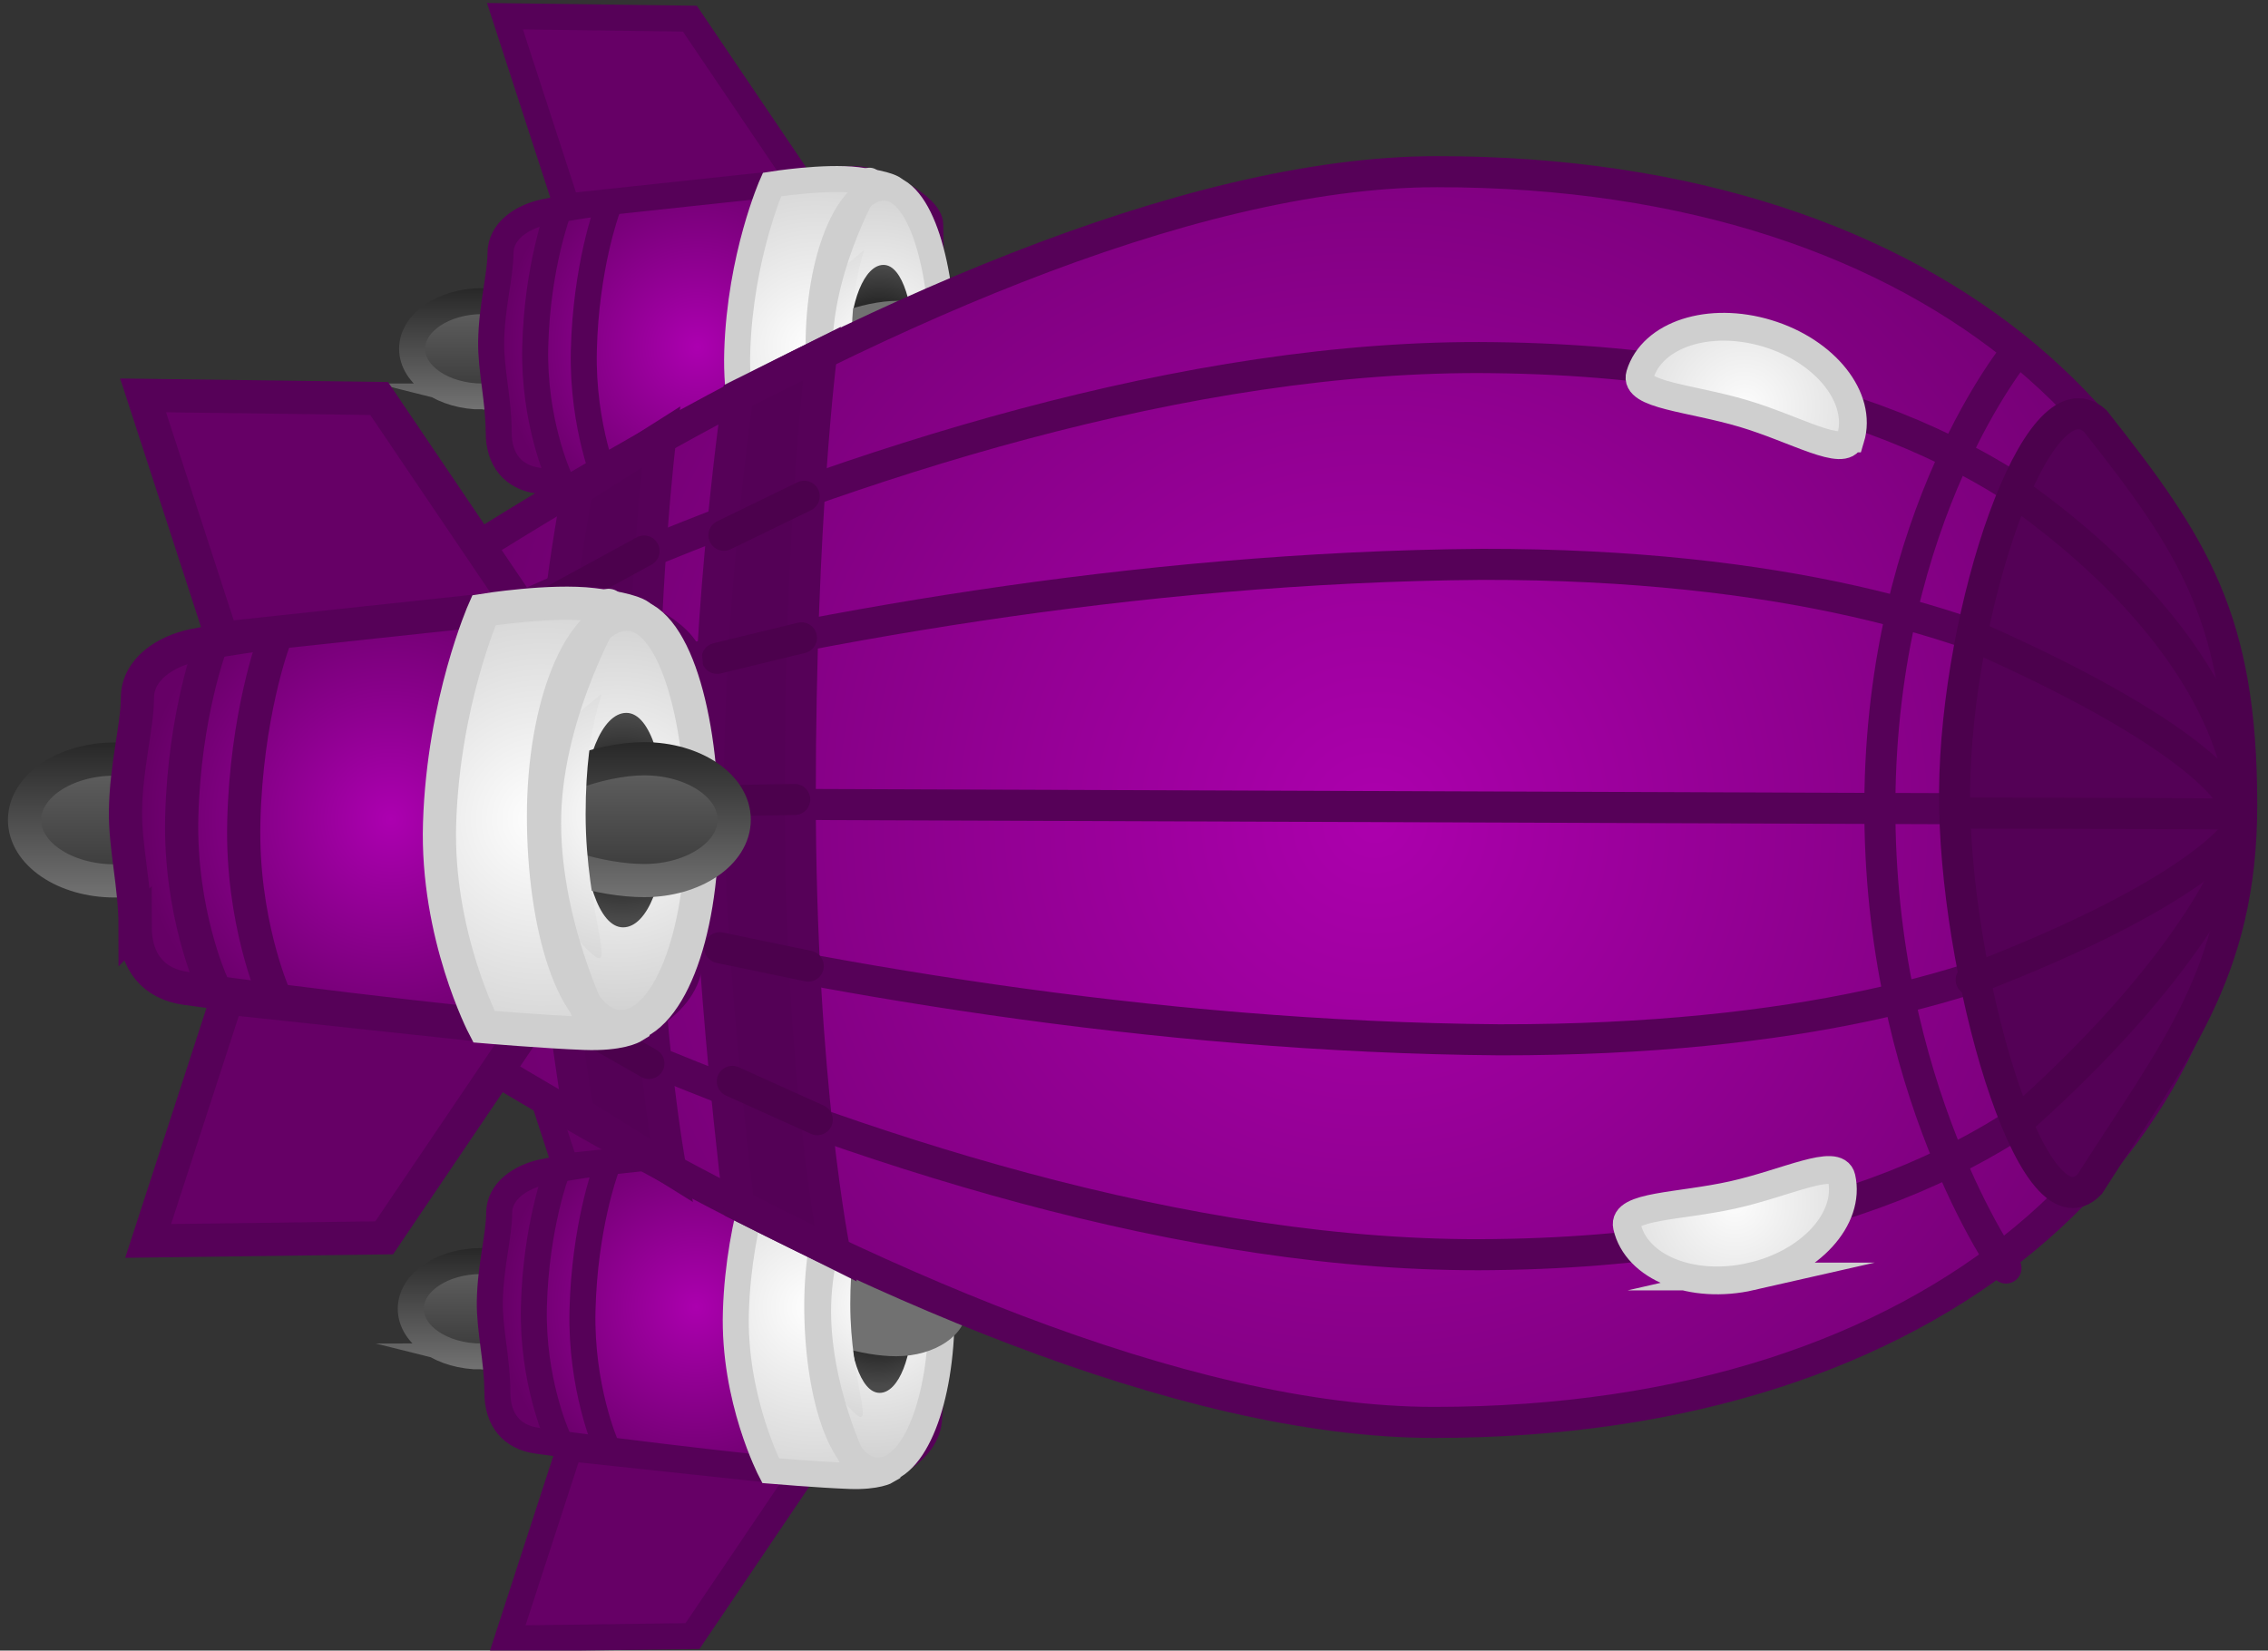 <?xml version="1.0" encoding="UTF-8" standalone="no"?>
<svg version="1.1" width="845" height="615" viewBox="0 0 169 123" id="svg2" sodipodi:docname="bad.svg" inkscape:version="1.4 (86a8ad7, 2024-10-11)" xmlns:inkscape="http://www.inkscape.org/namespaces/inkscape" xmlns:sodipodi="http://sodipodi.sourceforge.net/DTD/sodipodi-0.dtd" xmlns:xlink="http://www.w3.org/1999/xlink" xmlns="http://www.w3.org/2000/svg" xmlns:svg="http://www.w3.org/2000/svg">
  <rect x="0" y="0" width="169" height="123" fill="#333333" stroke="none"/>
  <defs id="defs2">
    <linearGradient id="linearGradient157" inkscape:collect="always">
      <stop style="stop-color:#717171;stop-opacity:1" offset="0" id="stop157" />
      <stop style="stop-color:#2a2a2a;stop-opacity:1" offset="1" id="stop158" />
    </linearGradient>
    <linearGradient x1="223.031" y1="146.917" x2="223.031" y2="154.822" gradientUnits="userSpaceOnUse" id="linearGradient156" gradientTransform="translate(-177.99,-140.348)" spreadMethod="pad">
      <stop offset="0" stop-color="#e3e3e3" id="stop155" style="stop-color:#2b2b2b;stop-opacity:1" />
      <stop offset="1" stop-color="#808080" id="stop156" />
    </linearGradient>
    <linearGradient x1="223.031" y1="146.917" x2="223.031" y2="154.822" gradientUnits="userSpaceOnUse" id="linearGradient154" gradientTransform="translate(-177.99,-140.348)" spreadMethod="pad">
      <stop offset="0" stop-color="#e3e3e3" id="stop153" style="stop-color:#282828;stop-opacity:1" />
      <stop offset="1" stop-color="#808080" id="stop154" />
    </linearGradient>
    <linearGradient x1="223.031" y1="146.917" x2="223.031" y2="154.822" gradientUnits="userSpaceOnUse" id="linearGradient152" gradientTransform="translate(-177.99,-140.348)" spreadMethod="pad">
      <stop offset="0" stop-color="#e3e3e3" id="stop151" />
      <stop offset="1" stop-color="#808080" id="stop152" />
    </linearGradient>
    <linearGradient x1="223.031" y1="146.917" x2="223.031" y2="154.822" gradientUnits="userSpaceOnUse" id="linearGradient150" gradientTransform="translate(-177.99,-140.348)" spreadMethod="pad">
      <stop offset="0" stop-color="#e3e3e3" id="stop149" />
      <stop offset="1" stop-color="#808080" id="stop150" />
    </linearGradient>
    <linearGradient id="linearGradient147" inkscape:collect="always">
      <stop style="stop-color:#1a1a1a;stop-opacity:1" offset="0" id="stop147" />
      <stop style="stop-color:#808080;stop-opacity:1" offset="1" id="stop148" />
    </linearGradient>
    <linearGradient x1="223.031" y1="146.917" x2="223.031" y2="154.822" gradientUnits="userSpaceOnUse" id="linearGradient146" gradientTransform="translate(-177.99,-140.348)" spreadMethod="pad">
      <stop offset="0" stop-color="#808080" id="stop145" style="stop-color:#808080;stop-opacity:1" />
      <stop offset="1" stop-color="#e2e2e2" id="stop146" />
    </linearGradient>
    <linearGradient x1="223.031" y1="146.917" x2="223.031" y2="154.822" gradientUnits="userSpaceOnUse" id="linearGradient144" gradientTransform="translate(-177.99,-140.348)" spreadMethod="pad">
      <stop offset="0" stop-color="#808080" id="stop143" style="stop-color:#191919;stop-opacity:1" />
      <stop offset="1" stop-color="#e2e2e2" id="stop144" />
    </linearGradient>
    <linearGradient x1="223.031" y1="146.917" x2="223.031" y2="154.822" gradientUnits="userSpaceOnUse" id="linearGradient142" gradientTransform="translate(-177.99,-140.348)" spreadMethod="pad">
      <stop offset="0" stop-color="#808080" id="stop141" style="stop-color:#1a1a1a;stop-opacity:1" />
      <stop offset="1" stop-color="#e2e2e2" id="stop142" />
    </linearGradient>
    <linearGradient x1="223.031" y1="146.917" x2="223.031" y2="154.822" gradientUnits="userSpaceOnUse" id="linearGradient140" gradientTransform="translate(-177.99,-140.348)" spreadMethod="pad">
      <stop offset="0" stop-color="#808080" id="stop139" style="stop-color:#1b1b1b;stop-opacity:1" />
      <stop offset="1" stop-color="#e2e2e2" id="stop140" />
    </linearGradient>
    <linearGradient x1="223.031" y1="146.917" x2="223.031" y2="154.822" gradientUnits="userSpaceOnUse" id="linearGradient138" gradientTransform="translate(-177.99,-140.348)" spreadMethod="pad">
      <stop offset="0" stop-color="#808080" id="stop137" style="stop-color:#1d1d1d;stop-opacity:1" />
      <stop offset="1" stop-color="#e2e2e2" id="stop138" />
    </linearGradient>
    <linearGradient x1="223.031" y1="146.917" x2="223.031" y2="154.822" gradientUnits="userSpaceOnUse" id="linearGradient136" gradientTransform="translate(-177.99,-140.348)" spreadMethod="pad">
      <stop offset="0" stop-color="#808080" id="stop135" style="stop-color:#222222;stop-opacity:1" />
      <stop offset="1" stop-color="#e2e2e2" id="stop136" />
    </linearGradient>
    <linearGradient x1="223.031" y1="146.917" x2="223.031" y2="154.822" gradientUnits="userSpaceOnUse" id="linearGradient134" gradientTransform="translate(-177.99,-140.348)" spreadMethod="pad">
      <stop offset="0" stop-color="#808080" id="stop133" style="stop-color:#252525;stop-opacity:1" />
      <stop offset="1" stop-color="#e2e2e2" id="stop134" />
    </linearGradient>
    <linearGradient x1="223.031" y1="146.917" x2="223.031" y2="154.822" gradientUnits="userSpaceOnUse" id="linearGradient132" gradientTransform="translate(-177.99,-140.348)" spreadMethod="pad">
      <stop offset="0" stop-color="#808080" id="stop131" style="stop-color:#272727;stop-opacity:1" />
      <stop offset="1" stop-color="#e2e2e2" id="stop132" />
    </linearGradient>
    <linearGradient x1="223.031" y1="146.917" x2="223.031" y2="154.822" gradientUnits="userSpaceOnUse" id="linearGradient130" gradientTransform="translate(-177.99,-140.348)" spreadMethod="pad">
      <stop offset="0" stop-color="#808080" id="stop129" style="stop-color:#2b2b2b;stop-opacity:1" />
      <stop offset="1" stop-color="#e2e2e2" id="stop130" />
    </linearGradient>
    <linearGradient x1="223.031" y1="146.917" x2="223.031" y2="154.822" gradientUnits="userSpaceOnUse" id="linearGradient128" gradientTransform="translate(-177.99,-140.348)" spreadMethod="pad">
      <stop offset="0" stop-color="#808080" id="stop127" style="stop-color:#2d2d2d;stop-opacity:1" />
      <stop offset="1" stop-color="#e2e2e2" id="stop128" />
    </linearGradient>
    <linearGradient x1="223.031" y1="146.917" x2="223.031" y2="154.822" gradientUnits="userSpaceOnUse" id="linearGradient126" gradientTransform="translate(-177.99,-140.348)" spreadMethod="pad">
      <stop offset="0" stop-color="#808080" id="stop125" style="stop-color:#2f2f2f;stop-opacity:1" />
      <stop offset="1" stop-color="#e2e2e2" id="stop126" />
    </linearGradient>
    <linearGradient x1="223.031" y1="146.917" x2="223.031" y2="154.822" gradientUnits="userSpaceOnUse" id="linearGradient124" gradientTransform="translate(-177.99,-140.348)" spreadMethod="pad">
      <stop offset="0" stop-color="#808080" id="stop123" style="stop-color:#323232;stop-opacity:1" />
      <stop offset="1" stop-color="#e2e2e2" id="stop124" />
    </linearGradient>
    <linearGradient x1="223.031" y1="146.917" x2="223.031" y2="154.822" gradientUnits="userSpaceOnUse" id="linearGradient122" gradientTransform="translate(-177.99,-140.348)" spreadMethod="pad">
      <stop offset="0" stop-color="#808080" id="stop121" style="stop-color:#363636;stop-opacity:1" />
      <stop offset="1" stop-color="#e2e2e2" id="stop122" />
    </linearGradient>
    <linearGradient x1="223.031" y1="146.917" x2="223.031" y2="154.822" gradientUnits="userSpaceOnUse" id="linearGradient120" gradientTransform="translate(-177.99,-140.348)" spreadMethod="pad">
      <stop offset="0" stop-color="#808080" id="stop119" style="stop-color:#404040;stop-opacity:1" />
      <stop offset="1" stop-color="#e2e2e2" id="stop120" />
    </linearGradient>
    <linearGradient x1="223.031" y1="146.917" x2="223.031" y2="154.822" gradientUnits="userSpaceOnUse" id="linearGradient118" gradientTransform="translate(-177.99,-140.348)" spreadMethod="pad">
      <stop offset="0" stop-color="#808080" id="stop117" style="stop-color:#444444;stop-opacity:1" />
      <stop offset="1" stop-color="#e2e2e2" id="stop118" />
    </linearGradient>
    <linearGradient x1="223.031" y1="146.917" x2="223.031" y2="154.822" gradientUnits="userSpaceOnUse" id="linearGradient116" gradientTransform="translate(-177.99,-140.348)" spreadMethod="pad">
      <stop offset="0" stop-color="#808080" id="stop115" style="stop-color:#565656;stop-opacity:1" />
      <stop offset="1" stop-color="#e2e2e2" id="stop116" />
    </linearGradient>
    <linearGradient x1="223.031" y1="146.917" x2="223.031" y2="154.822" gradientUnits="userSpaceOnUse" id="linearGradient114" gradientTransform="translate(-177.99,-140.348)" spreadMethod="pad">
      <stop offset="0" stop-color="#808080" id="stop113" style="stop-color:#6b6b6b;stop-opacity:1" />
      <stop offset="1" stop-color="#e2e2e2" id="stop114" />
    </linearGradient>
    <linearGradient x1="223.031" y1="146.917" x2="223.031" y2="154.822" gradientUnits="userSpaceOnUse" id="linearGradient112" gradientTransform="translate(-177.99,-140.348)" spreadMethod="pad">
      <stop offset="0" stop-color="#808080" id="stop111" style="stop-color:#6c6c6c;stop-opacity:1" />
      <stop offset="1" stop-color="#e2e2e2" id="stop112" />
    </linearGradient>
    <linearGradient x1="223.031" y1="146.917" x2="223.031" y2="154.822" gradientUnits="userSpaceOnUse" id="linearGradient110" gradientTransform="translate(-177.99,-140.348)" spreadMethod="pad">
      <stop offset="0" stop-color="#808080" id="stop109" style="stop-color:#666666;stop-opacity:1" />
      <stop offset="1" stop-color="#e2e2e2" id="stop110" />
    </linearGradient>
    <linearGradient x1="223.031" y1="146.917" x2="223.031" y2="154.822" gradientUnits="userSpaceOnUse" id="linearGradient108" gradientTransform="translate(-177.99,-140.348)" spreadMethod="pad">
      <stop offset="0" stop-color="#808080" id="stop107" style="stop-color:#7a7a7a;stop-opacity:1" />
      <stop offset="1" stop-color="#e2e2e2" id="stop108" />
    </linearGradient>
    <linearGradient x1="223.031" y1="146.917" x2="223.031" y2="154.822" gradientUnits="userSpaceOnUse" id="linearGradient106" gradientTransform="translate(-177.99,-140.348)" spreadMethod="pad">
      <stop offset="0" stop-color="#808080" id="stop105" style="stop-color:#7d7d7d;stop-opacity:1" />
      <stop offset="1" stop-color="#e2e2e2" id="stop106" />
    </linearGradient>
    <linearGradient x1="223.031" y1="146.917" x2="223.031" y2="154.822" gradientUnits="userSpaceOnUse" id="linearGradient104" gradientTransform="translate(-177.99,-140.348)" spreadMethod="pad">
      <stop offset="0" stop-color="#808080" id="stop103" style="stop-color:#808080;stop-opacity:1" />
      <stop offset="1" stop-color="#e2e2e2" id="stop104" />
    </linearGradient>
    <linearGradient x1="223.031" y1="146.917" x2="223.031" y2="154.822" gradientUnits="userSpaceOnUse" id="linearGradient102" gradientTransform="translate(-177.99,-140.348)" spreadMethod="pad">
      <stop offset="0" stop-color="#808080" id="stop101" style="stop-color:#7d7d7d;stop-opacity:1" />
      <stop offset="1" stop-color="#e2e2e2" id="stop102" />
    </linearGradient>
    <linearGradient x1="223.031" y1="146.917" x2="223.031" y2="154.822" gradientUnits="userSpaceOnUse" id="linearGradient100" gradientTransform="translate(-177.99,-140.348)" spreadMethod="pad">
      <stop offset="0" stop-color="#808080" id="stop99" style="stop-color:#808080;stop-opacity:1" />
      <stop offset="1" stop-color="#e2e2e2" id="stop100" />
    </linearGradient>
    <linearGradient x1="223.031" y1="146.917" x2="223.031" y2="154.822" gradientUnits="userSpaceOnUse" id="linearGradient98" gradientTransform="translate(-177.99,-140.348)">
      <stop offset="0" stop-color="#808080" id="stop97" style="stop-color:#505050;stop-opacity:1" />
      <stop offset="1" stop-color="#e2e2e2" id="stop98" />
    </linearGradient>
    <linearGradient x1="223.031" y1="146.917" x2="223.031" y2="154.822" gradientUnits="userSpaceOnUse" id="linearGradient96" gradientTransform="translate(-177.99,-140.348)" spreadMethod="pad">
      <stop offset="0" stop-color="#808080" id="stop96" />
      <stop offset="1" stop-color="#e3e3e3" id="stop95" />
    </linearGradient>
    <linearGradient x1="223.031" y1="146.917" x2="223.031" y2="154.822" gradientUnits="userSpaceOnUse" id="linearGradient94" gradientTransform="translate(-177.99,-140.348)" spreadMethod="pad">
      <stop offset="0" stop-color="#808080" id="stop94" />
      <stop offset="1" stop-color="#e3e3e3" id="stop93" />
    </linearGradient>
    <linearGradient x1="223.031" y1="146.917" x2="223.031" y2="154.822" gradientUnits="userSpaceOnUse" id="linearGradient92" gradientTransform="translate(-177.99,-140.348)" spreadMethod="pad">
      <stop offset="0" stop-color="#808080" id="stop92" />
      <stop offset="1" stop-color="#e3e3e3" id="stop91" />
    </linearGradient>
    <linearGradient x1="223.031" y1="146.917" x2="223.031" y2="154.822" gradientUnits="userSpaceOnUse" id="linearGradient90" gradientTransform="translate(-177.99,-140.348)" spreadMethod="pad">
      <stop offset="0" stop-color="#808080" id="stop90" />
      <stop offset="1" stop-color="#e3e3e3" id="stop89" />
    </linearGradient>
    <linearGradient x1="223.031" y1="146.917" x2="223.031" y2="154.822" gradientUnits="userSpaceOnUse" id="linearGradient88" gradientTransform="translate(-177.99,-140.348)" spreadMethod="pad">
      <stop offset="0" stop-color="#808080" id="stop88" />
      <stop offset="1" stop-color="#e3e3e3" id="stop87" />
    </linearGradient>
    <linearGradient x1="223.031" y1="146.917" x2="223.031" y2="154.822" gradientUnits="userSpaceOnUse" id="linearGradient86" gradientTransform="translate(-177.99,-140.348)" spreadMethod="pad">
      <stop offset="0" stop-color="#808080" id="stop86" />
      <stop offset="1" stop-color="#e3e3e3" id="stop85" />
    </linearGradient>
    <linearGradient x1="223.031" y1="146.917" x2="223.031" y2="154.822" gradientUnits="userSpaceOnUse" id="linearGradient84" gradientTransform="translate(-177.99,-140.348)" spreadMethod="pad">
      <stop offset="0" stop-color="#808080" id="stop84" />
      <stop offset="1" stop-color="#e3e3e3" id="stop83" />
    </linearGradient>
    <linearGradient x1="223.031" y1="146.917" x2="223.031" y2="154.822" gradientUnits="userSpaceOnUse" id="linearGradient82" gradientTransform="translate(-177.99,-140.348)" spreadMethod="pad">
      <stop offset="0" stop-color="#808080" id="stop82" />
      <stop offset="1" stop-color="#e3e3e3" id="stop81" />
    </linearGradient>
    <linearGradient x1="223.031" y1="146.917" x2="223.031" y2="154.822" gradientUnits="userSpaceOnUse" id="linearGradient80" gradientTransform="translate(-177.99,-140.348)" spreadMethod="pad">
      <stop offset="0" stop-color="#e3e3e3" id="stop79" style="stop-color:#989898;stop-opacity:1" />
      <stop offset="1" stop-color="#808080" id="stop80" />
    </linearGradient>
    <linearGradient x1="223.031" y1="146.917" x2="223.031" y2="154.822" gradientUnits="userSpaceOnUse" id="linearGradient78" gradientTransform="translate(-177.99,-140.348)" spreadMethod="pad">
      <stop offset="0" stop-color="#e3e3e3" id="stop77" style="stop-color:#ababab;stop-opacity:1" />
      <stop offset="1" stop-color="#808080" id="stop78" />
    </linearGradient>
    <linearGradient x1="223.031" y1="146.917" x2="223.031" y2="154.822" gradientUnits="userSpaceOnUse" id="linearGradient76" gradientTransform="translate(-177.99,-140.348)" spreadMethod="pad">
      <stop offset="0" stop-color="#e3e3e3" id="stop75" style="stop-color:#bcbcbc;stop-opacity:1" />
      <stop offset="1" stop-color="#808080" id="stop76" />
    </linearGradient>
    <linearGradient x1="223.031" y1="146.917" x2="223.031" y2="154.822" gradientUnits="userSpaceOnUse" id="linearGradient74" gradientTransform="translate(-177.99,-140.348)" spreadMethod="pad">
      <stop offset="0" stop-color="#e3e3e3" id="stop73" style="stop-color:#c1c1c1;stop-opacity:1" />
      <stop offset="1" stop-color="#808080" id="stop74" />
    </linearGradient>
    <linearGradient x1="223.031" y1="146.917" x2="223.031" y2="154.822" gradientUnits="userSpaceOnUse" id="linearGradient72" gradientTransform="translate(-177.99,-140.348)" spreadMethod="pad">
      <stop offset="0" stop-color="#e3e3e3" id="stop71" style="stop-color:#e1e1e1;stop-opacity:1" />
      <stop offset="1" stop-color="#808080" id="stop72" />
    </linearGradient>
    <linearGradient x1="223.031" y1="146.917" x2="223.031" y2="154.822" gradientUnits="userSpaceOnUse" id="linearGradient70" gradientTransform="translate(-177.99,-140.348)" spreadMethod="pad">
      <stop offset="0" stop-color="#e3e3e3" id="stop69" style="stop-color:#e3e3e3;stop-opacity:1" />
      <stop offset="1" stop-color="#808080" id="stop70" />
    </linearGradient>
    <linearGradient x1="223.031" y1="146.917" x2="223.031" y2="154.822" gradientUnits="userSpaceOnUse" id="linearGradient68" gradientTransform="translate(-177.99,-140.348)" spreadMethod="pad">
      <stop offset="0" stop-color="#e3e3e3" id="stop67" style="stop-color:#8c8c8c;stop-opacity:1" />
      <stop offset="1" stop-color="#808080" id="stop68" />
    </linearGradient>
    <linearGradient x1="223.031" y1="146.917" x2="223.031" y2="154.822" gradientUnits="userSpaceOnUse" id="linearGradient66" gradientTransform="translate(-177.99,-140.348)" spreadMethod="pad">
      <stop offset="0" stop-color="#e3e3e3" id="stop65" style="stop-color:#8e8e8e;stop-opacity:1" />
      <stop offset="1" stop-color="#808080" id="stop66" />
    </linearGradient>
    <linearGradient x1="223.031" y1="146.917" x2="223.031" y2="154.822" gradientUnits="userSpaceOnUse" id="linearGradient64" gradientTransform="translate(-177.99,-140.348)" spreadMethod="pad">
      <stop offset="0" stop-color="#e3e3e3" id="stop63" style="stop-color:#909090;stop-opacity:1" />
      <stop offset="1" stop-color="#808080" id="stop64" />
    </linearGradient>
    <linearGradient x1="223.031" y1="146.917" x2="223.031" y2="154.822" gradientUnits="userSpaceOnUse" id="linearGradient46" gradientTransform="translate(-177.99,-140.348)" spreadMethod="pad">
      <stop offset="0" stop-color="#e3e3e3" id="stop45" style="stop-color:#939393;stop-opacity:1" />
      <stop offset="1" stop-color="#808080" id="stop46" />
    </linearGradient>
    <linearGradient x1="223.031" y1="146.917" x2="223.031" y2="154.822" gradientUnits="userSpaceOnUse" id="linearGradient44" gradientTransform="translate(-177.99,-140.348)" spreadMethod="pad">
      <stop offset="0" stop-color="#e3e3e3" id="stop43" style="stop-color:#939393;stop-opacity:1" />
      <stop offset="1" stop-color="#808080" id="stop44" />
    </linearGradient>
    <linearGradient x1="223.031" y1="146.917" x2="223.031" y2="154.822" gradientUnits="userSpaceOnUse" id="linearGradient42" gradientTransform="translate(-177.99,-140.348)" spreadMethod="pad">
      <stop offset="0" stop-color="#e3e3e3" id="stop41" style="stop-color:#8d8d8d;stop-opacity:1" />
      <stop offset="1" stop-color="#808080" id="stop42" />
    </linearGradient>
    <linearGradient x1="223.031" y1="146.917" x2="223.031" y2="154.822" gradientUnits="userSpaceOnUse" id="linearGradient40" gradientTransform="translate(-177.99,-140.348)" spreadMethod="pad">
      <stop offset="0" stop-color="#e3e3e3" id="stop39" style="stop-color:#929292;stop-opacity:1" />
      <stop offset="1" stop-color="#808080" id="stop40" />
    </linearGradient>
    <linearGradient x1="223.031" y1="146.917" x2="223.031" y2="154.822" gradientUnits="userSpaceOnUse" id="linearGradient38" gradientTransform="translate(-177.99,-140.348)" spreadMethod="pad">
      <stop offset="0" stop-color="#e3e3e3" id="stop37" style="stop-color:#929292;stop-opacity:1" />
      <stop offset="1" stop-color="#808080" id="stop38" />
    </linearGradient>
    <linearGradient x1="223.031" y1="146.917" x2="223.031" y2="154.822" gradientUnits="userSpaceOnUse" id="linearGradient36" gradientTransform="translate(-177.99,-140.348)" spreadMethod="pad">
      <stop offset="0" stop-color="#e3e3e3" id="stop35" style="stop-color:#929292;stop-opacity:1" />
      <stop offset="1" stop-color="#808080" id="stop36" />
    </linearGradient>
    <linearGradient x1="223.031" y1="146.917" x2="223.031" y2="154.822" gradientUnits="userSpaceOnUse" id="linearGradient34" gradientTransform="translate(-177.99,-140.348)" spreadMethod="pad">
      <stop offset="0" stop-color="#e3e3e3" id="stop33" style="stop-color:#8f8f8f;stop-opacity:1" />
      <stop offset="1" stop-color="#808080" id="stop34" />
    </linearGradient>
    <linearGradient x1="223.031" y1="146.917" x2="223.031" y2="154.822" gradientUnits="userSpaceOnUse" id="linearGradient32" gradientTransform="translate(-177.99,-140.348)" spreadMethod="pad">
      <stop offset="0" stop-color="#e3e3e3" id="stop31" style="stop-color:#808080;stop-opacity:1" />
      <stop offset="1" stop-color="#808080" id="stop32" />
    </linearGradient>
    <linearGradient x1="223.031" y1="146.917" x2="223.031" y2="154.822" gradientUnits="userSpaceOnUse" id="linearGradient30" gradientTransform="translate(-177.99,-140.348)" spreadMethod="pad">
      <stop offset="0" stop-color="#e3e3e3" id="stop29" style="stop-color:#737373;stop-opacity:1" />
      <stop offset="1" stop-color="#808080" id="stop30" />
    </linearGradient>
    <linearGradient x1="223.031" y1="146.917" x2="223.031" y2="154.822" gradientUnits="userSpaceOnUse" id="linearGradient28" gradientTransform="translate(-177.99,-140.348)">
      <stop offset="0" stop-color="#e3e3e3" id="stop27" style="stop-color:#474747;stop-opacity:1" />
      <stop offset="1" stop-color="#808080" id="stop28" />
    </linearGradient>
    <radialGradient cx="213.08" cy="181.881" r="24.039" gradientUnits="userSpaceOnUse" id="color-1" gradientTransform="matrix(1.543,0,0,1.543,-288.542,-218.552)">
      <stop offset="0" stop-color="#ff0000" id="stop1" />
      <stop offset="1" stop-color="#b50000" id="stop2" />
    </radialGradient>
    <radialGradient cx="203.682" cy="179.73" r="29.767" gradientUnits="userSpaceOnUse" id="color-24" gradientTransform="matrix(1.543,0,0,1.543,-288.542,-218.552)">
      <stop offset="0" stop-color="#ff0000" id="stop47" />
      <stop offset="1" stop-color="#b50000" id="stop48" />
    </radialGradient>
    <radialGradient cx="253.406" cy="181.265" r="51.162" gradientUnits="userSpaceOnUse" id="color-25" gradientTransform="matrix(1.543,0,0,1.543,-288.542,-218.552)">
      <stop offset="0" stop-color="#ff0000" id="stop49" style="stop-color:#ac00ad;stop-opacity:1" />
      <stop offset="1" stop-color="#b50000" id="stop50" style="stop-color:#660066;stop-opacity:1" />
    </radialGradient>
    <radialGradient cx="253.768" cy="181.577" r="51.162" gradientUnits="userSpaceOnUse" id="color-26" gradientTransform="matrix(1.543,0,0,1.543,-288.542,-218.552)">
      <stop offset="0" stop-color="#de0000" id="stop51" style="stop-color:#540054;stop-opacity:1" />
      <stop offset="1" stop-color="#a10000" id="stop52" style="stop-color:#4f004e;stop-opacity:1" />
    </radialGradient>
    <radialGradient cx="217.254" cy="180.229" r="6.518" gradientUnits="userSpaceOnUse" id="color-27" gradientTransform="matrix(1.543,0,0,1.543,-288.542,-218.552)">
      <stop offset="0" stop-color="#de0000" id="stop53" style="stop-color:#550055;stop-opacity:1" />
      <stop offset="1" stop-color="#a10000" id="stop54" style="stop-color:#450045;stop-opacity:1" />
    </radialGradient>
    <radialGradient cx="224.91" cy="180.151" r="6.26" gradientUnits="userSpaceOnUse" id="color-28" gradientTransform="matrix(1.543,0,0,1.543,-288.542,-218.552)">
      <stop offset="0" stop-color="#de0000" id="stop55" style="stop-color:#520054;stop-opacity:1" />
      <stop offset="1" stop-color="#a10000" id="stop56" style="stop-color:#4b004b;stop-opacity:1" />
    </radialGradient>
    <radialGradient cx="204.035" cy="179.707" r="16.407" gradientUnits="userSpaceOnUse" id="color-29" gradientTransform="matrix(1.543,0,0,1.543,-288.542,-218.552)">
      <stop offset="0" stop-color="#ff0000" id="stop57" />
      <stop offset="1" stop-color="#b50000" id="stop58" />
    </radialGradient>
    <radialGradient cx="269.871" cy="162.613" r="5.939" gradientUnits="userSpaceOnUse" id="color-30" gradientTransform="matrix(1.296,-0.475,0.475,1.296,-297.012,-52.264)">
      <stop offset="0" stop-color="#fcfcfc" id="stop59" />
      <stop offset="1" stop-color="#e1e1e1" id="stop60" />
    </radialGradient>
    <radialGradient cx="269.32" cy="199.076" r="5.939" gradientUnits="userSpaceOnUse" id="color-31" gradientTransform="matrix(1.26,0.565,-0.565,1.26,-97.592,-313.317)">
      <stop offset="0" stop-color="#fcfcfc" id="stop61" />
      <stop offset="1" stop-color="#e1e1e1" id="stop62" />
    </radialGradient>
    <radialGradient cx="211.53" cy="150.805" r="11.388" gradientUnits="userSpaceOnUse" id="color-2" gradientTransform="matrix(1.65,0,0,1.65,-319.907,-187.786)">
      <stop offset="0" stop-color="#ff0000" id="stop3" style="stop-color:#ac00b0;stop-opacity:1" />
      <stop offset="1" stop-color="#b50000" id="stop4" style="stop-color:#660066;stop-opacity:1" />
    </radialGradient>
    <radialGradient cx="218.346" cy="150.811" r="9.719" gradientUnits="userSpaceOnUse" id="color-3" gradientTransform="matrix(1.65,0,0,1.65,-319.907,-187.786)">
      <stop offset="0" stop-color="#ffffff" id="stop5" />
      <stop offset="1" stop-color="#d6d6d6" id="stop6" />
    </radialGradient>
    <radialGradient cx="221.782" cy="150.617" r="8.934" gradientUnits="userSpaceOnUse" id="color-4" gradientTransform="matrix(1.65,0,0,1.65,-319.907,-187.786)">
      <stop offset="0" stop-color="#ffffff" id="stop7" />
      <stop offset="1" stop-color="#d2d2d2" id="stop8" />
    </radialGradient>
    <radialGradient cx="221.982" cy="150.74" r="4.646" gradientUnits="userSpaceOnUse" id="color-5" gradientTransform="matrix(1.65,0,0,1.65,-319.907,-187.786)">
      <stop offset="0" stop-color="#000000" id="stop9" />
      <stop offset="1" stop-color="#4a4a4a" id="stop10" />
    </radialGradient>
    <linearGradient x1="223.616" y1="150.394" x2="223.616" y2="162.591" gradientUnits="userSpaceOnUse" id="color-6" gradientTransform="translate(-177.99,-140.348)">
      <stop offset="0" stop-color="#e3e3e3" id="stop11" />
      <stop offset="1" stop-color="#808080" id="stop12" />
    </linearGradient>
    <linearGradient x1="223.616" y1="150.394" x2="223.616" y2="162.591" gradientUnits="userSpaceOnUse" id="color-7" gradientTransform="translate(-177.99,-140.348)">
      <stop offset="0" stop-color="#808080" id="stop13" />
      <stop offset="1" stop-color="#e2e2e2" id="stop14" />
    </linearGradient>
    <linearGradient x1="223.965" y1="139.364" x2="223.965" y2="151.561" gradientUnits="userSpaceOnUse" id="color-8" gradientTransform="translate(-177.99,-140.348)">
      <stop offset="0" stop-color="#e3e3e3" id="stop15" />
      <stop offset="1" stop-color="#808080" id="stop16" />
    </linearGradient>
    <linearGradient x1="223.965" y1="139.364" x2="223.965" y2="151.561" gradientUnits="userSpaceOnUse" id="color-9" gradientTransform="translate(-177.99,-140.348)">
      <stop offset="0" stop-color="#808080" id="stop17" />
      <stop offset="1" stop-color="#e2e2e2" id="stop18" />
    </linearGradient>
    <linearGradient x1="223.031" y1="146.917" x2="223.031" y2="154.822" gradientUnits="userSpaceOnUse" id="color-10" gradientTransform="translate(-177.99,-140.348)" xlink:href="#linearGradient156">
      <stop offset="0" stop-color="#e3e3e3" id="stop19" />
      <stop offset="1" stop-color="#808080" id="stop20" />
    </linearGradient>
    <linearGradient x1="223.031" y1="146.917" x2="223.031" y2="154.822" gradientUnits="userSpaceOnUse" id="color-11" gradientTransform="translate(-177.99,-140.348)" xlink:href="#linearGradient146">
      <stop offset="0" stop-color="#808080" id="stop21" />
      <stop offset="1" stop-color="#e2e2e2" id="stop22" />
    </linearGradient>
    <radialGradient cx="221.987" cy="150.587" r="7.522" gradientUnits="userSpaceOnUse" id="color-12" gradientTransform="matrix(1.65,0,0,1.65,-319.907,-187.786)">
      <stop offset="0" stop-color="#ffffff" id="stop23" />
      <stop offset="1" stop-color="#d2d2d2" id="stop24" />
    </radialGradient>
    <linearGradient inkscape:collect="always" xlink:href="#linearGradient147" id="linearGradient148" x1="45.073" y1="5.734" x2="45.073" y2="15.309" gradientUnits="userSpaceOnUse" gradientTransform="matrix(1.65,0,0,1.65,-26.302,43.726)" />
    <linearGradient inkscape:collect="always" xlink:href="#linearGradient157" id="linearGradient158" x1="45.073" y1="5.734" x2="45.073" y2="15.309" gradientUnits="userSpaceOnUse" gradientTransform="matrix(1.65,0,0,1.65,-26.302,43.726)" />
    <linearGradient inkscape:collect="always" xlink:href="#linearGradient157" id="linearGradient159" gradientUnits="userSpaceOnUse" x1="45.073" y1="5.734" x2="45.073" y2="15.309" gradientTransform="matrix(-1.65,0,0,1.65,82.84,43.749)" />
    <linearGradient inkscape:collect="always" xlink:href="#linearGradient147" id="linearGradient160" gradientUnits="userSpaceOnUse" x1="45.073" y1="5.734" x2="45.073" y2="15.309" gradientTransform="matrix(-1.65,0,0,1.65,82.84,43.749)" />
    <radialGradient cx="208.989" cy="162.169" r="11.388" gradientUnits="userSpaceOnUse" id="color-2-1" gradientTransform="matrix(1.65,0,0,1.65,-320.943,-220.751)" fx="208.989" fy="162.169">
      <stop offset="0" stop-color="#ff0000" id="stop3-1" />
      <stop offset="1" stop-color="#b50000" id="stop4-5" />
    </radialGradient>
    <radialGradient cx="208.989" cy="162.169" r="11.388" gradientUnits="userSpaceOnUse" id="color-2-1-7" gradientTransform="matrix(1.65,0,0,-1.65,-320.566,342.688)" fx="208.989" fy="162.169">
      <stop offset="0" stop-color="#ff0000" id="stop3-1-6" />
      <stop offset="1" stop-color="#b50000" id="stop4-5-1" />
    </radialGradient>
    <radialGradient cx="211.53" cy="150.805" r="11.388" gradientUnits="userSpaceOnUse" id="color-2-16" gradientTransform="matrix(1.292,0,0,1.292,-221.325,-168.975)">
      <stop offset="0" stop-color="#ff0000" id="stop3-8" style="stop-color:#ac00b0;stop-opacity:1" />
      <stop offset="1" stop-color="#b50000" id="stop4-57" style="stop-color:#660066;stop-opacity:1" />
    </radialGradient>
    <radialGradient cx="208.989" cy="162.169" r="11.388" gradientUnits="userSpaceOnUse" id="color-2-1-6" gradientTransform="matrix(1.292,0,0,1.292,-222.137,-194.798)" fx="208.989" fy="162.169">
      <stop offset="0" stop-color="#ff0000" id="stop3-1-1" />
      <stop offset="1" stop-color="#b50000" id="stop4-5-8" />
    </radialGradient>
    <radialGradient cx="208.989" cy="162.169" r="11.388" gradientUnits="userSpaceOnUse" id="color-2-1-7-9" gradientTransform="matrix(1.292,0,0,-1.292,-221.842,246.572)" fx="208.989" fy="162.169">
      <stop offset="0" stop-color="#ff0000" id="stop3-1-6-2" />
      <stop offset="1" stop-color="#b50000" id="stop4-5-1-7" />
    </radialGradient>
    <radialGradient cx="218.346" cy="150.811" r="9.719" gradientUnits="userSpaceOnUse" id="color-3-9" gradientTransform="matrix(1.292,0,0,1.292,-221.325,-168.975)">
      <stop offset="0" stop-color="#ffffff" id="stop5-5" />
      <stop offset="1" stop-color="#d6d6d6" id="stop6-4" />
    </radialGradient>
    <radialGradient cx="221.782" cy="150.617" r="8.934" gradientUnits="userSpaceOnUse" id="color-4-3" gradientTransform="matrix(1.292,0,0,1.292,-221.325,-168.975)">
      <stop offset="0" stop-color="#ffffff" id="stop7-1" />
      <stop offset="1" stop-color="#d2d2d2" id="stop8-2" />
    </radialGradient>
    <radialGradient cx="221.982" cy="150.74" r="4.646" gradientUnits="userSpaceOnUse" id="color-5-3" gradientTransform="matrix(1.292,0,0,1.292,-221.325,-168.975)">
      <stop offset="0" stop-color="#000000" id="stop9-3" />
      <stop offset="1" stop-color="#4a4a4a" id="stop10-4" />
    </radialGradient>
    <linearGradient inkscape:collect="always" xlink:href="#linearGradient157" id="linearGradient158-1" x1="45.073" y1="5.734" x2="45.073" y2="15.309" gradientUnits="userSpaceOnUse" gradientTransform="matrix(1.67,0,0,1.67,19.874,28.378)" />
    <radialGradient cx="221.987" cy="150.587" r="7.522" gradientUnits="userSpaceOnUse" id="color-12-2" gradientTransform="matrix(1.292,0,0,1.292,-221.325,-168.975)">
      <stop offset="0" stop-color="#ffffff" id="stop23-7" />
      <stop offset="1" stop-color="#d2d2d2" id="stop24-7" />
    </radialGradient>
    <linearGradient inkscape:collect="always" xlink:href="#linearGradient157" id="linearGradient161" gradientUnits="userSpaceOnUse" gradientTransform="matrix(-1.292,0,0,1.292,94.167,12.398)" x1="45.073" y1="5.734" x2="45.073" y2="15.309" />
    <linearGradient inkscape:collect="always" xlink:href="#linearGradient147" id="linearGradient162" gradientUnits="userSpaceOnUse" gradientTransform="matrix(-1.292,0,0,1.292,94.167,12.398)" x1="45.073" y1="5.734" x2="45.073" y2="15.309" />
    <radialGradient cx="211.53" cy="150.805" r="11.388" gradientUnits="userSpaceOnUse" id="color-2-16-0" gradientTransform="matrix(1.292,0,0,1.292,-221.426,-97.44)">
      <stop offset="0" stop-color="#ff0000" id="stop3-8-9" style="stop-color:#ab00ae;stop-opacity:1" />
      <stop offset="1" stop-color="#b50000" id="stop4-57-0" style="stop-color:#660066;stop-opacity:1" />
    </radialGradient>
    <radialGradient cx="208.989" cy="162.169" r="11.388" gradientUnits="userSpaceOnUse" id="color-2-1-6-0" gradientTransform="matrix(1.292,0,0,1.292,-222.237,-123.263)" fx="208.989" fy="162.169">
      <stop offset="0" stop-color="#ff0000" id="stop3-1-1-6" />
      <stop offset="1" stop-color="#b50000" id="stop4-5-8-1" />
    </radialGradient>
    <radialGradient cx="208.989" cy="162.169" r="11.388" gradientUnits="userSpaceOnUse" id="color-2-1-7-9-3" gradientTransform="matrix(1.292,0,0,-1.292,-221.942,318.108)" fx="208.989" fy="162.169">
      <stop offset="0" stop-color="#ff0000" id="stop3-1-6-2-8" />
      <stop offset="1" stop-color="#b50000" id="stop4-5-1-7-9" />
    </radialGradient>
    <radialGradient cx="218.346" cy="150.811" r="9.719" gradientUnits="userSpaceOnUse" id="color-3-9-3" gradientTransform="matrix(1.292,0,0,1.292,-221.426,-97.44)">
      <stop offset="0" stop-color="#ffffff" id="stop5-5-4" />
      <stop offset="1" stop-color="#d6d6d6" id="stop6-4-4" />
    </radialGradient>
    <radialGradient cx="221.782" cy="150.617" r="8.934" gradientUnits="userSpaceOnUse" id="color-4-3-6" gradientTransform="matrix(1.292,0,0,1.292,-221.426,-97.44)">
      <stop offset="0" stop-color="#ffffff" id="stop7-1-0" />
      <stop offset="1" stop-color="#d2d2d2" id="stop8-2-6" />
    </radialGradient>
    <radialGradient cx="221.982" cy="150.74" r="4.646" gradientUnits="userSpaceOnUse" id="color-5-3-6" gradientTransform="matrix(1.292,0,0,1.292,-221.426,-97.44)">
      <stop offset="0" stop-color="#000000" id="stop9-3-1" />
      <stop offset="1" stop-color="#4a4a4a" id="stop10-4-8" />
    </radialGradient>
    <linearGradient inkscape:collect="always" xlink:href="#linearGradient157" id="linearGradient158-1-4" x1="45.073" y1="5.734" x2="45.073" y2="15.309" gradientUnits="userSpaceOnUse" gradientTransform="matrix(1.67,0,0,1.67,19.645,192.351)" />
    <radialGradient cx="221.987" cy="150.587" r="7.522" gradientUnits="userSpaceOnUse" id="color-12-2-8" gradientTransform="matrix(1.292,0,0,1.292,-221.426,-97.44)">
      <stop offset="0" stop-color="#ffffff" id="stop23-7-8" />
      <stop offset="1" stop-color="#d2d2d2" id="stop24-7-2" />
    </radialGradient>
    <linearGradient inkscape:collect="always" xlink:href="#linearGradient157" id="linearGradient163" gradientUnits="userSpaceOnUse" gradientTransform="matrix(-1.292,0,0,1.292,94.067,83.934)" x1="45.073" y1="5.734" x2="45.073" y2="15.309" />
    <linearGradient inkscape:collect="always" xlink:href="#linearGradient147" id="linearGradient164" gradientUnits="userSpaceOnUse" gradientTransform="matrix(-1.292,0,0,1.292,94.067,83.934)" x1="45.073" y1="5.734" x2="45.073" y2="15.309" />
  </defs>
  <sodipodi:namedview id="namedview2" pagecolor="#ffffff" bordercolor="#000000" borderopacity="0.25" inkscape:showpageshadow="2" inkscape:pageopacity="0.0" inkscape:pagecheckerboard="0" inkscape:deskcolor="#d1d1d1" inkscape:zoom="0.75914634" inkscape:cx="375.42169" inkscape:cy="256.20884" inkscape:window-width="1920" inkscape:window-height="986" inkscape:window-x="-11" inkscape:window-y="-11" inkscape:window-maximized="1" inkscape:current-layer="svg2" />
  <path d="m 35.966,29.549 c 1.223,0 2.759,-0.253 4.126,-0.692 0.915,-0.294 0.978,-1.677 1.029,-2.868 0.053,-1.253 0.047,-2.318 -0.882,-2.676 -1.403,-0.541 -3.005,-0.876 -4.272,-0.876 -2.904,0 -5.259,1.592 -5.259,3.556 0,1.964 2.355,3.556 5.259,3.556 z" fill="url(#color-10)" stroke="url(#color-11)" stroke-width="1.938" stroke-linecap="butt" id="path71-7-3" style="fill:url(#linearGradient161);stroke:url(#linearGradient162);stroke-miterlimit:10" />
  <path d="m 37.16,32.198 c 0,-2.348 -0.591,-4.645 -0.562,-6.732 0.037,-2.638 0.696,-4.942 0.696,-6.596 0,-1.661 1.618,-2.711 3.241,-3.058 3.39,-0.724 17.096,-2.463 23.173,-2.463 1.849,0 5.609,2.021 5.609,3.386 0,2.812 0.526,12.083 0,17.598 -0.247,2.589 -3.953,4.101 -5.339,4.101 -3.318,0 -17.548,-1.738 -23.847,-2.608 -1.887,-0.26 -2.972,-1.537 -2.972,-3.628 z" fill="url(#color-2)" stroke="#870000" stroke-width="1.938" stroke-linecap="butt" id="path63-1" style="fill:url(#color-2-16);stroke:#560158;stroke-miterlimit:10" />
  <path d="M 37.627,1.208 51.406,1.39 59.61,13.523 42.239,15.385 Z" fill="url(#color-2)" stroke="#870000" stroke-width="1.938" stroke-linecap="butt" id="path63-2-9" style="fill:#660066;stroke:#560158;stroke-miterlimit:10" sodipodi:nodetypes="ccccc" />
  <path d="M 37.922,50.566 51.701,50.384 59.905,38.251 42.534,36.389 Z" fill="url(#color-2)" stroke="#870000" stroke-width="1.938" stroke-linecap="butt" id="path63-2-4-8" style="fill:url(#color-2-1-7-9);stroke-miterlimit:10" sodipodi:nodetypes="ccccc" />
  <path d="m 41.612,35.465 c 0,0 -1.864,-4.119 -1.729,-9.631 0.147,-6.012 1.729,-10.125 1.729,-10.125" fill="none" stroke="#870000" stroke-width="1.938" stroke-linecap="round" id="path64-6" style="stroke:#560158;stroke-miterlimit:10" />
  <path d="m 45.233,36.122 c 0,0 -1.864,-4.273 -1.729,-9.992 0.147,-6.238 1.729,-10.505 1.729,-10.505" fill="none" stroke="#870000" stroke-width="1.938" stroke-linecap="round" id="path65-5" style="stroke:#560158;stroke-miterlimit:10" />
  <path d="m 66.226,38.061 c 0,0 -0.75,0.467 -2.825,0.39 -2.27,-0.085 -5.877,-0.39 -5.877,-0.39 0,0 -2.792,-5.352 -2.589,-11.864 0.221,-7.102 2.589,-12.447 2.589,-12.447 0,0 3.897,-0.627 6.367,-0.328 2.389,0.29 2.724,0.676 2.724,0.676 z" fill="url(#color-3)" stroke="#cfcfcf" stroke-width="1.938" stroke-linecap="round" id="path66-0" style="fill:url(#color-3-9);stroke-miterlimit:10" />
  <path d="m 70.258,26.39 c 0,6.376 -1.992,11.668 -4.754,11.668 -2.762,0 -4.507,-5.91 -4.507,-12.286 0,-6.376 2.115,-11.792 4.877,-11.792 2.762,0 4.383,6.033 4.383,12.409 z" fill="url(#color-4)" stroke="#cfcfcf" stroke-width="1.938" stroke-linecap="butt" id="path67-2" style="fill:url(#color-4-3);stroke-miterlimit:10" />
  <path d="m 68.116,26.194 c 0,3.316 -1.036,6.067 -2.472,6.067 -1.436,0 -2.344,-3.073 -2.344,-6.389 0,-3.316 1.1,-6.132 2.536,-6.132 1.436,0 2.279,3.137 2.279,6.453 z" fill="url(#color-5)" stroke="#0056cf" stroke-width="0" stroke-linecap="butt" id="path68-8" style="fill:url(#color-5-3);stroke-miterlimit:10" />
  <path d="m 66.872,29.531 c -1.223,0 -2.759,-0.253 -4.126,-0.692 -0.915,-0.294 -0.978,-1.677 -1.029,-2.868 -0.053,-1.253 -0.047,-2.318 0.882,-2.676 1.403,-0.541 3.005,-0.876 4.272,-0.876 2.904,0 5.259,1.592 5.259,3.556 0,1.964 -2.355,3.556 -5.259,3.556 z" fill="url(#color-10)" stroke="url(#color-11)" stroke-width="1.938" stroke-linecap="butt" id="path71-6" style="fill:url(#linearGradient158-1);stroke:url(#linearGradient158-1);stroke-miterlimit:10" />
  <path d="m 63.458,25.669 c 0,5.719 1.93,9.632 0.244,8.03 -1.424,-1.352 -1.766,-2.258 -1.766,-7.977 0,-5.719 0.543,-5.451 2.303,-6.971 0.522,-0.451 -0.781,1.199 -0.781,6.918 z" fill="url(#color-12)" stroke="#cfcfcf" stroke-width="0" stroke-linecap="butt" id="path72-0" style="fill:url(#color-12-2);stroke-miterlimit:10" />
  <path d="m 63.896,37.812 c 0,0 -3.008,-5.923 -2.83,-12.181 0.178,-6.25 3.731,-12.163 3.731,-12.163" fill="none" stroke="#cfcfcf" stroke-width="1.938" stroke-linecap="round" id="path73-2" style="stroke-miterlimit:10" />
  <path d="m 35.866,101.085 c 1.223,0 2.759,-0.253 4.126,-0.692 0.915,-0.294 0.978,-1.677 1.029,-2.868 0.053,-1.253 0.047,-2.318 -0.882,-2.676 -1.403,-0.541 -3.005,-0.876 -4.272,-0.876 -2.904,0 -5.259,1.592 -5.259,3.556 0,1.964 2.355,3.556 5.259,3.556 z" fill="url(#color-10)" stroke="url(#color-11)" stroke-width="1.938" stroke-linecap="butt" id="path71-7-3-1" style="fill:url(#linearGradient163);stroke:url(#linearGradient164);stroke-miterlimit:10" />
  <path d="m 37.06,103.734 c 0,-2.348 -0.591,-4.645 -0.562,-6.732 0.037,-2.638 0.696,-4.942 0.696,-6.596 0,-1.661 1.618,-2.711 3.241,-3.058 3.39,-0.724 17.096,-2.463 23.173,-2.463 1.849,0 5.609,2.021 5.609,3.386 0,2.812 0.526,12.083 0,17.598 -0.247,2.589 -3.953,4.101 -5.339,4.101 -3.318,0 -17.548,-1.738 -23.847,-2.608 -1.887,-0.26 -2.972,-1.537 -2.972,-3.628 z" fill="url(#color-2)" stroke="#870000" stroke-width="1.938" stroke-linecap="butt" id="path63-1-3" style="fill:url(#color-2-16-0);stroke:#560158;stroke-miterlimit:10" />
  <path d="m 37.527,72.743 13.779,0.182 8.204,12.133 -17.371,1.862 z" fill="url(#color-2)" stroke="#870000" stroke-width="1.938" stroke-linecap="butt" id="path63-2-9-5" style="fill:#660066;stroke:#560158;stroke-miterlimit:10" sodipodi:nodetypes="ccccc" />
  <path d="m 37.822,122.102 13.779,-0.182 8.204,-12.133 -17.371,-1.862 z" fill="url(#color-2)" stroke="#870000" stroke-width="1.938" stroke-linecap="butt" id="path63-2-4-8-9" style="fill:#660066;stroke:#560158;stroke-miterlimit:10" sodipodi:nodetypes="ccccc" />
  <path d="m 41.512,107 c 0,0 -1.864,-4.119 -1.729,-9.631 0.147,-6.012 1.729,-10.125 1.729,-10.125" fill="none" stroke="#870000" stroke-width="1.938" stroke-linecap="round" id="path64-6-8" style="stroke:#560158;stroke-miterlimit:10" />
  <path d="m 45.133,107.658 c 0,0 -1.864,-4.273 -1.729,-9.992 0.147,-6.238 1.729,-10.505 1.729,-10.505" fill="none" stroke="#870000" stroke-width="1.938" stroke-linecap="round" id="path65-5-4" style="stroke:#560158;stroke-miterlimit:10" />
  <path d="m 66.126,109.597 c 0,0 -0.75,0.467 -2.825,0.39 -2.27,-0.085 -5.877,-0.39 -5.877,-0.39 0,0 -2.792,-5.352 -2.589,-11.864 0.221,-7.102 2.589,-12.447 2.589,-12.447 0,0 3.897,-0.627 6.367,-0.328 2.389,0.29 2.724,0.676 2.724,0.676 z" fill="url(#color-3)" stroke="#cfcfcf" stroke-width="1.938" stroke-linecap="round" id="path66-0-0" style="fill:url(#color-3-9-3);stroke-miterlimit:10" />
  <path d="m 70.158,97.925 c 0,6.376 -1.992,11.668 -4.754,11.668 -2.762,0 -4.507,-5.91 -4.507,-12.286 0,-6.376 2.115,-11.792 4.877,-11.792 2.762,0 4.383,6.033 4.383,12.409 z" fill="url(#color-4)" stroke="#cfcfcf" stroke-width="1.938" stroke-linecap="butt" id="path67-2-7" style="fill:url(#color-4-3-6);stroke-miterlimit:10" />
  <path d="m 68.016,97.729 c 0,3.316 -1.036,6.067 -2.472,6.067 -1.436,0 -2.344,-3.073 -2.344,-6.389 0,-3.316 1.1,-6.132 2.536,-6.132 1.436,0 2.279,3.137 2.279,6.453 z" fill="url(#color-5)" stroke="#0056cf" stroke-width="0" stroke-linecap="butt" id="path68-8-6" style="fill:url(#color-5-3-6);stroke-miterlimit:10" />
  <path d="m 66.771,101.067 c -1.223,0 -2.759,-0.253 -4.126,-0.692 -0.915,-0.294 -0.978,-1.677 -1.029,-2.868 -0.053,-1.253 -0.047,-2.318 0.882,-2.676 1.403,-0.541 3.005,-0.876 4.272,-0.876 2.904,0 5.259,1.592 5.259,3.556 0,1.964 -2.355,3.556 -5.259,3.556 z" fill="url(#color-10)" stroke="url(#color-11)" stroke-width="1.938" stroke-linecap="butt" id="path71-6-3" style="fill:url(#linearGradient158-1-4);stroke:url(#linearGradient158-1-4);stroke-miterlimit:10" />
  <path d="m 63.358,97.204 c 0,5.719 1.93,9.632 0.244,8.03 -1.424,-1.352 -1.766,-2.258 -1.766,-7.977 0,-5.719 0.543,-5.451 2.303,-6.971 0.522,-0.451 -0.781,1.199 -0.781,6.918 z" fill="url(#color-12)" stroke="#cfcfcf" stroke-width="0" stroke-linecap="butt" id="path72-0-6" style="fill:url(#color-12-2-8);stroke-miterlimit:10" />
  <path d="m 63.796,109.348 c 0,0 -3.008,-5.923 -2.83,-12.181 0.178,-6.25 3.731,-12.163 3.731,-12.163" fill="none" stroke="#cfcfcf" stroke-width="1.938" stroke-linecap="round" id="path73-2-1" style="stroke-miterlimit:10" />
  <path d="m 107.086,12.793 c 37.804,0 59.398,21.136 59.398,46.704 0,25.569 -21.814,46.501 -59.619,46.501 C 69.061,105.999 9.85,62.136 8.605,60.559 8.504,58.412 69.282,12.793 107.086,12.793 Z" fill="url(#color-25)" stroke="#870000" stroke-width="2.314" stroke-linecap="butt" id="path88" style="fill:url(#color-25);stroke:#560158;stroke-miterlimit:10" />
  <path d="M 8.925,59.76 166.794,60.343" fill="none" stroke="#870000" stroke-width="2.314" stroke-linecap="round" id="path89" style="stroke:#560158;stroke-miterlimit:10" />
  <path d="m 10.948,60.659 c 0,0 47.213,-18.196 99.502,-18.604 44.847,-0.053 56.133,17.705 56.133,17.705" fill="none" stroke="#870000" stroke-width="2.314" stroke-linecap="round" id="path90" style="stroke:#560158;stroke-miterlimit:10" />
  <path d="m 10.502,59.927 c 0,0 55.113,-33.886 100.779,-33.274 50.368,0.588 55.082,31.476 55.082,31.476" fill="none" stroke="#870000" stroke-width="2.314" stroke-linecap="round" id="path91" style="stroke:#560158;stroke-miterlimit:10" />
  <path d="m 166.405,60.947 c 0,0 -9.814,16.592 -54.661,16.539 C 59.454,77.079 10.936,59.466 10.936,59.466" fill="none" stroke="#870000" stroke-width="2.314" stroke-linecap="round" id="path92" style="stroke:#560158;stroke-miterlimit:10" />
  <path d="m 166.142,62.404 c 0,0 -4.504,30.5 -54.871,31.088 C 65.605,94.104 10.956,60.157 10.956,60.157" fill="none" stroke="#870000" stroke-width="2.314" stroke-linecap="round" id="path93" style="stroke:#560158;stroke-miterlimit:10" />
  <path d="m 156.129,31.373 c 7.337,9.291 10.913,14.727 10.913,28.605 0,12.58 -5.107,18.468 -11.319,28.255 -4.308,4.509 -10.175,-16.092 -10.078,-29.245 0.1,-13.547 6.185,-31.504 10.484,-27.615 z" fill="url(#color-26)" stroke="#750000" stroke-width="2.314" stroke-linecap="butt" id="path94" style="fill:#540156;stroke:#4c014d;stroke-miterlimit:10" />
  <path d="m 145.947,60.593 c 11.392,0 19.512,0.061 19.512,0.061" fill="none" stroke="#750000" stroke-width="2.314" stroke-linecap="round" id="path95" style="stroke:#4c014d;stroke-miterlimit:10" />
  <path d="m 147.277,47.49 c 17.947,7.953 19.233,12.386 19.233,12.386" fill="none" stroke="#750000" stroke-width="2.314" stroke-linecap="round" id="path96" style="stroke:#4c014d;stroke-miterlimit:10" />
  <path d="m 151.023,37.3 c 15.589,11.425 15.898,21.722 15.898,21.722" fill="none" stroke="#750000" stroke-width="2.314" stroke-linecap="round" id="path97" style="stroke:#4c014d;stroke-miterlimit:10" />
  <path d="m 166.752,61.841 c 0,0 -2.686,4.6 -19.87,11.178" fill="none" stroke="#750000" stroke-width="2.314" stroke-linecap="round" id="path98" style="stroke:#4c014d;stroke-miterlimit:10" />
  <path d="m 166.7,63.123 c 0,0 -2.398,7.942 -15.769,19.974" fill="none" stroke="#750000" stroke-width="2.314" stroke-linecap="round" id="path99" style="stroke:#4c014d;stroke-miterlimit:10" />
  <path d="m 43.097,82.903 c 0,0 -2.314,-13.663 -2.362,-23.283 -0.056,-11.21 2.294,-23.103 2.294,-23.103 l 6.213,-3.94 c 0,0 -1.379,11.003 -1.377,26.864 0.002,16.477 2.141,27.759 2.141,27.759 z" fill="url(#color-27)" stroke="#750000" stroke-width="2.314" stroke-linecap="butt" id="path100" style="fill:#540156;stroke:#560158;stroke-miterlimit:10" />
  <path d="m 41.366,44.678 6.626,-3.615" fill="none" stroke="#750000" stroke-width="2.314" stroke-linecap="round" id="path101" style="stroke:#4c014d;stroke-miterlimit:10" />
  <path d="M 47.934,49.775 41.145,51.731" fill="none" stroke="#750000" stroke-width="2.314" stroke-linecap="round" id="path102" style="stroke-miterlimit:10" />
  <path d="m 47.732,59.559 -6.992,0.052" fill="none" stroke="#750000" stroke-width="2.314" stroke-linecap="round" id="path103" style="stroke-miterlimit:10" />
  <path d="m 41.385,68.008 6.75,2.225" fill="none" stroke="#750000" stroke-width="2.314" stroke-linecap="round" id="path104" style="stroke-miterlimit:10" />
  <path d="M 48.353,79.246 41.643,75.422" fill="none" stroke="#750000" stroke-width="2.314" stroke-linecap="round" id="path105" style="stroke:#4c014d;stroke-miterlimit:10" />
  <path d="m 55.052,89.818 c 0,0 -2.223,-17.776 -2.269,-30.291 -0.053,-14.585 2.204,-30.057 2.204,-30.057 l 6.239,-3.111 c 0,0 -1.595,12.3 -1.594,32.936 0.002,21.437 2.599,34.101 2.599,34.101 z" fill="url(#color-28)" stroke="#750000" stroke-width="2.314" stroke-linecap="butt" id="path106" style="fill:#540156;stroke:#560158;stroke-miterlimit:10" />
  <path d="M 60.228,71.993 53.629,70.623" fill="none" stroke="#750000" stroke-width="2.314" stroke-linecap="round" id="path107" style="stroke:#4c014d;stroke-miterlimit:10" />
  <path d="m 54.569,80.584 6.329,2.855" fill="none" stroke="#750000" stroke-width="2.314" stroke-linecap="round" id="path108" style="stroke:#4c014d;stroke-miterlimit:10" />
  <path d="m 53.946,39.886 5.978,-2.905" fill="none" stroke="#750000" stroke-width="2.314" stroke-linecap="round" id="path109" style="stroke:#4c014d;stroke-miterlimit:10" />
  <path d="M 53.434,49.059 59.721,47.532" fill="none" stroke="#750000" stroke-width="2.314" stroke-linecap="round" id="path110" style="stroke:#4c014d;stroke-miterlimit:10" />
  <path d="m 59.216,59.577 -6.404,0.106" fill="none" stroke="#750000" stroke-width="2.314" stroke-linecap="round" id="path111" style="stroke:#4c014d;stroke-miterlimit:10" />
  <path d="m 137.895,32.674 c -0.45,1.488 -4.088,-0.699 -7.969,-1.854 -3.977,-1.183 -8.187,-1.372 -7.725,-2.896 0.912,-3.012 5.164,-4.39 9.498,-3.078 4.334,1.312 7.108,4.817 6.197,7.828 z" fill="url(#color-30)" stroke="#cfcfcf" stroke-width="2.071" stroke-linecap="butt" id="path113" style="fill:url(#color-30);stroke-miterlimit:10" />
  <path d="m 130.492,95.124 c -4.415,1.005 -8.56,-0.668 -9.259,-3.737 -0.353,-1.553 3.86,-1.446 7.909,-2.347 3.952,-0.88 7.735,-2.806 8.08,-1.291 0.698,3.068 -2.315,6.37 -6.731,7.375 z" fill="url(#color-31)" stroke="#cfcfcf" stroke-width="2.071" stroke-linecap="butt" id="path116" style="fill:url(#color-31);stroke-miterlimit:10" />
  <path d="m 149.476,94.493 c 0,0 -9.507,-13.352 -9.398,-34.635 0.11,-21.629 10.269,-33.764 10.269,-33.764" fill="none" stroke="#750000" stroke-width="2.314" stroke-linecap="round" id="path117" style="stroke:#560158;stroke-miterlimit:10" />
  <path d="m 8.542,65.644 c 1.562,0 3.521,-0.323 5.267,-0.883 1.168,-0.375 1.249,-2.141 1.313,-3.661 0.068,-1.6 0.061,-2.958 -1.126,-3.416 -1.791,-0.69 -3.836,-1.118 -5.454,-1.118 -3.708,0 -6.713,2.032 -6.713,4.539 0,2.507 3.006,4.539 6.713,4.539 z" fill="url(#color-10)" stroke="url(#color-11)" stroke-width="2.474" stroke-linecap="butt" id="path71-7" style="fill:url(#linearGradient159);stroke:url(#linearGradient160);stroke-miterlimit:10" />
  <path d="m 10.067,69.025 c 0,-2.998 -0.755,-5.929 -0.717,-8.594 0.047,-3.367 0.889,-6.308 0.889,-8.42 0,-2.12 2.066,-3.461 4.138,-3.904 4.328,-0.925 21.825,-3.144 29.582,-3.144 2.36,0 7.16,2.58 7.16,4.322 0,3.589 0.672,15.424 0,22.465 -0.315,3.305 -5.047,5.235 -6.816,5.235 -4.236,0 -22.401,-2.219 -30.442,-3.329 -2.409,-0.332 -3.794,-1.962 -3.794,-4.632 z" fill="url(#color-2)" stroke="#870000" stroke-width="2.474" stroke-linecap="butt" id="path63" style="fill:url(#color-2);stroke:#560158;stroke-miterlimit:10" />
  <path d="M 10.663,29.464 28.252,29.696 38.726,45.185 16.551,47.562 Z" fill="url(#color-2)" stroke="#870000" stroke-width="2.474" stroke-linecap="butt" id="path63-2" style="fill:#660066;stroke:#560158;stroke-miterlimit:10" sodipodi:nodetypes="ccccc" />
  <path d="M 11.039,92.473 28.629,92.241 39.102,76.752 16.927,74.375 Z" fill="url(#color-2)" stroke="#870000" stroke-width="2.474" stroke-linecap="butt" id="path63-2-4" style="fill:#660066;stroke:#560158;stroke-miterlimit:10" sodipodi:nodetypes="ccccc" />
  <path d="m 15.75,73.195 c 0,0 -2.379,-5.258 -2.207,-12.295 0.188,-7.675 2.207,-12.925 2.207,-12.925" fill="none" stroke="#870000" stroke-width="2.474" stroke-linecap="round" id="path64" style="stroke:#560158;stroke-miterlimit:10" />
  <path d="m 20.373,74.035 c 0,0 -2.379,-5.455 -2.207,-12.756 0.188,-7.963 2.207,-13.41 2.207,-13.41" fill="none" stroke="#870000" stroke-width="2.474" stroke-linecap="round" id="path65" style="stroke:#560158;stroke-miterlimit:10" />
  <path d="m 47.171,76.509 c 0,0 -0.957,0.596 -3.606,0.497 -2.898,-0.108 -7.503,-0.498 -7.503,-0.498 0,0 -3.564,-6.832 -3.306,-15.145 0.282,-9.066 3.306,-15.889 3.306,-15.889 0,0 4.975,-0.801 8.128,-0.418 3.05,0.37 3.478,0.863 3.478,0.863 z" fill="url(#color-3)" stroke="#cfcfcf" stroke-width="2.474" stroke-linecap="round" id="path66" style="fill:url(#color-3);stroke-miterlimit:10" />
  <path d="m 52.319,61.61 c 0,8.139 -2.543,14.895 -6.068,14.895 -3.526,0 -5.753,-7.544 -5.753,-15.683 0,-8.139 2.7,-15.053 6.226,-15.053 3.526,0 5.596,7.702 5.596,15.841 z" fill="url(#color-4)" stroke="#cfcfcf" stroke-width="2.474" stroke-linecap="butt" id="path67" style="fill:url(#color-4);stroke-miterlimit:10" />
  <path d="m 49.584,61.36 c 0,4.232 -1.322,7.746 -3.156,7.746 -1.833,0 -2.992,-3.923 -2.992,-8.155 0,-4.232 1.404,-7.828 3.238,-7.828 1.833,0 2.91,4.005 2.91,8.237 z" fill="url(#color-5)" stroke="#0056cf" stroke-width="0" stroke-linecap="butt" id="path68" style="fill:url(#color-5);stroke-miterlimit:10" />
  <path d="m 47.996,65.62 c -1.562,0 -3.521,-0.323 -5.267,-0.883 -1.168,-0.375 -1.249,-2.141 -1.313,-3.661 -0.068,-1.6 -0.061,-2.958 1.126,-3.416 1.791,-0.69 3.836,-1.118 5.454,-1.118 3.708,0 6.713,2.032 6.713,4.539 0,2.507 -3.006,4.539 -6.713,4.539 z" fill="url(#color-10)" stroke="url(#color-11)" stroke-width="2.474" stroke-linecap="butt" id="path71" style="fill:url(#linearGradient158);stroke:url(#linearGradient148);stroke-miterlimit:10" />
  <path d="m 43.638,60.69 c 0,7.301 2.463,12.296 0.311,10.251 -1.817,-1.726 -2.254,-2.883 -2.254,-10.184 0,-7.301 0.693,-6.959 2.94,-8.899 0.666,-0.575 -0.997,1.53 -0.997,8.831 z" fill="url(#color-12)" stroke="#cfcfcf" stroke-width="0" stroke-linecap="butt" id="path72" style="fill:url(#color-12);stroke-miterlimit:10" />
  <path d="m 44.197,76.191 c 0,0 -3.84,-7.561 -3.612,-15.55 0.228,-7.979 4.763,-15.527 4.763,-15.527" fill="none" stroke="#cfcfcf" stroke-width="2.474" stroke-linecap="round" id="path73" style="stroke-miterlimit:10" />
</svg>
